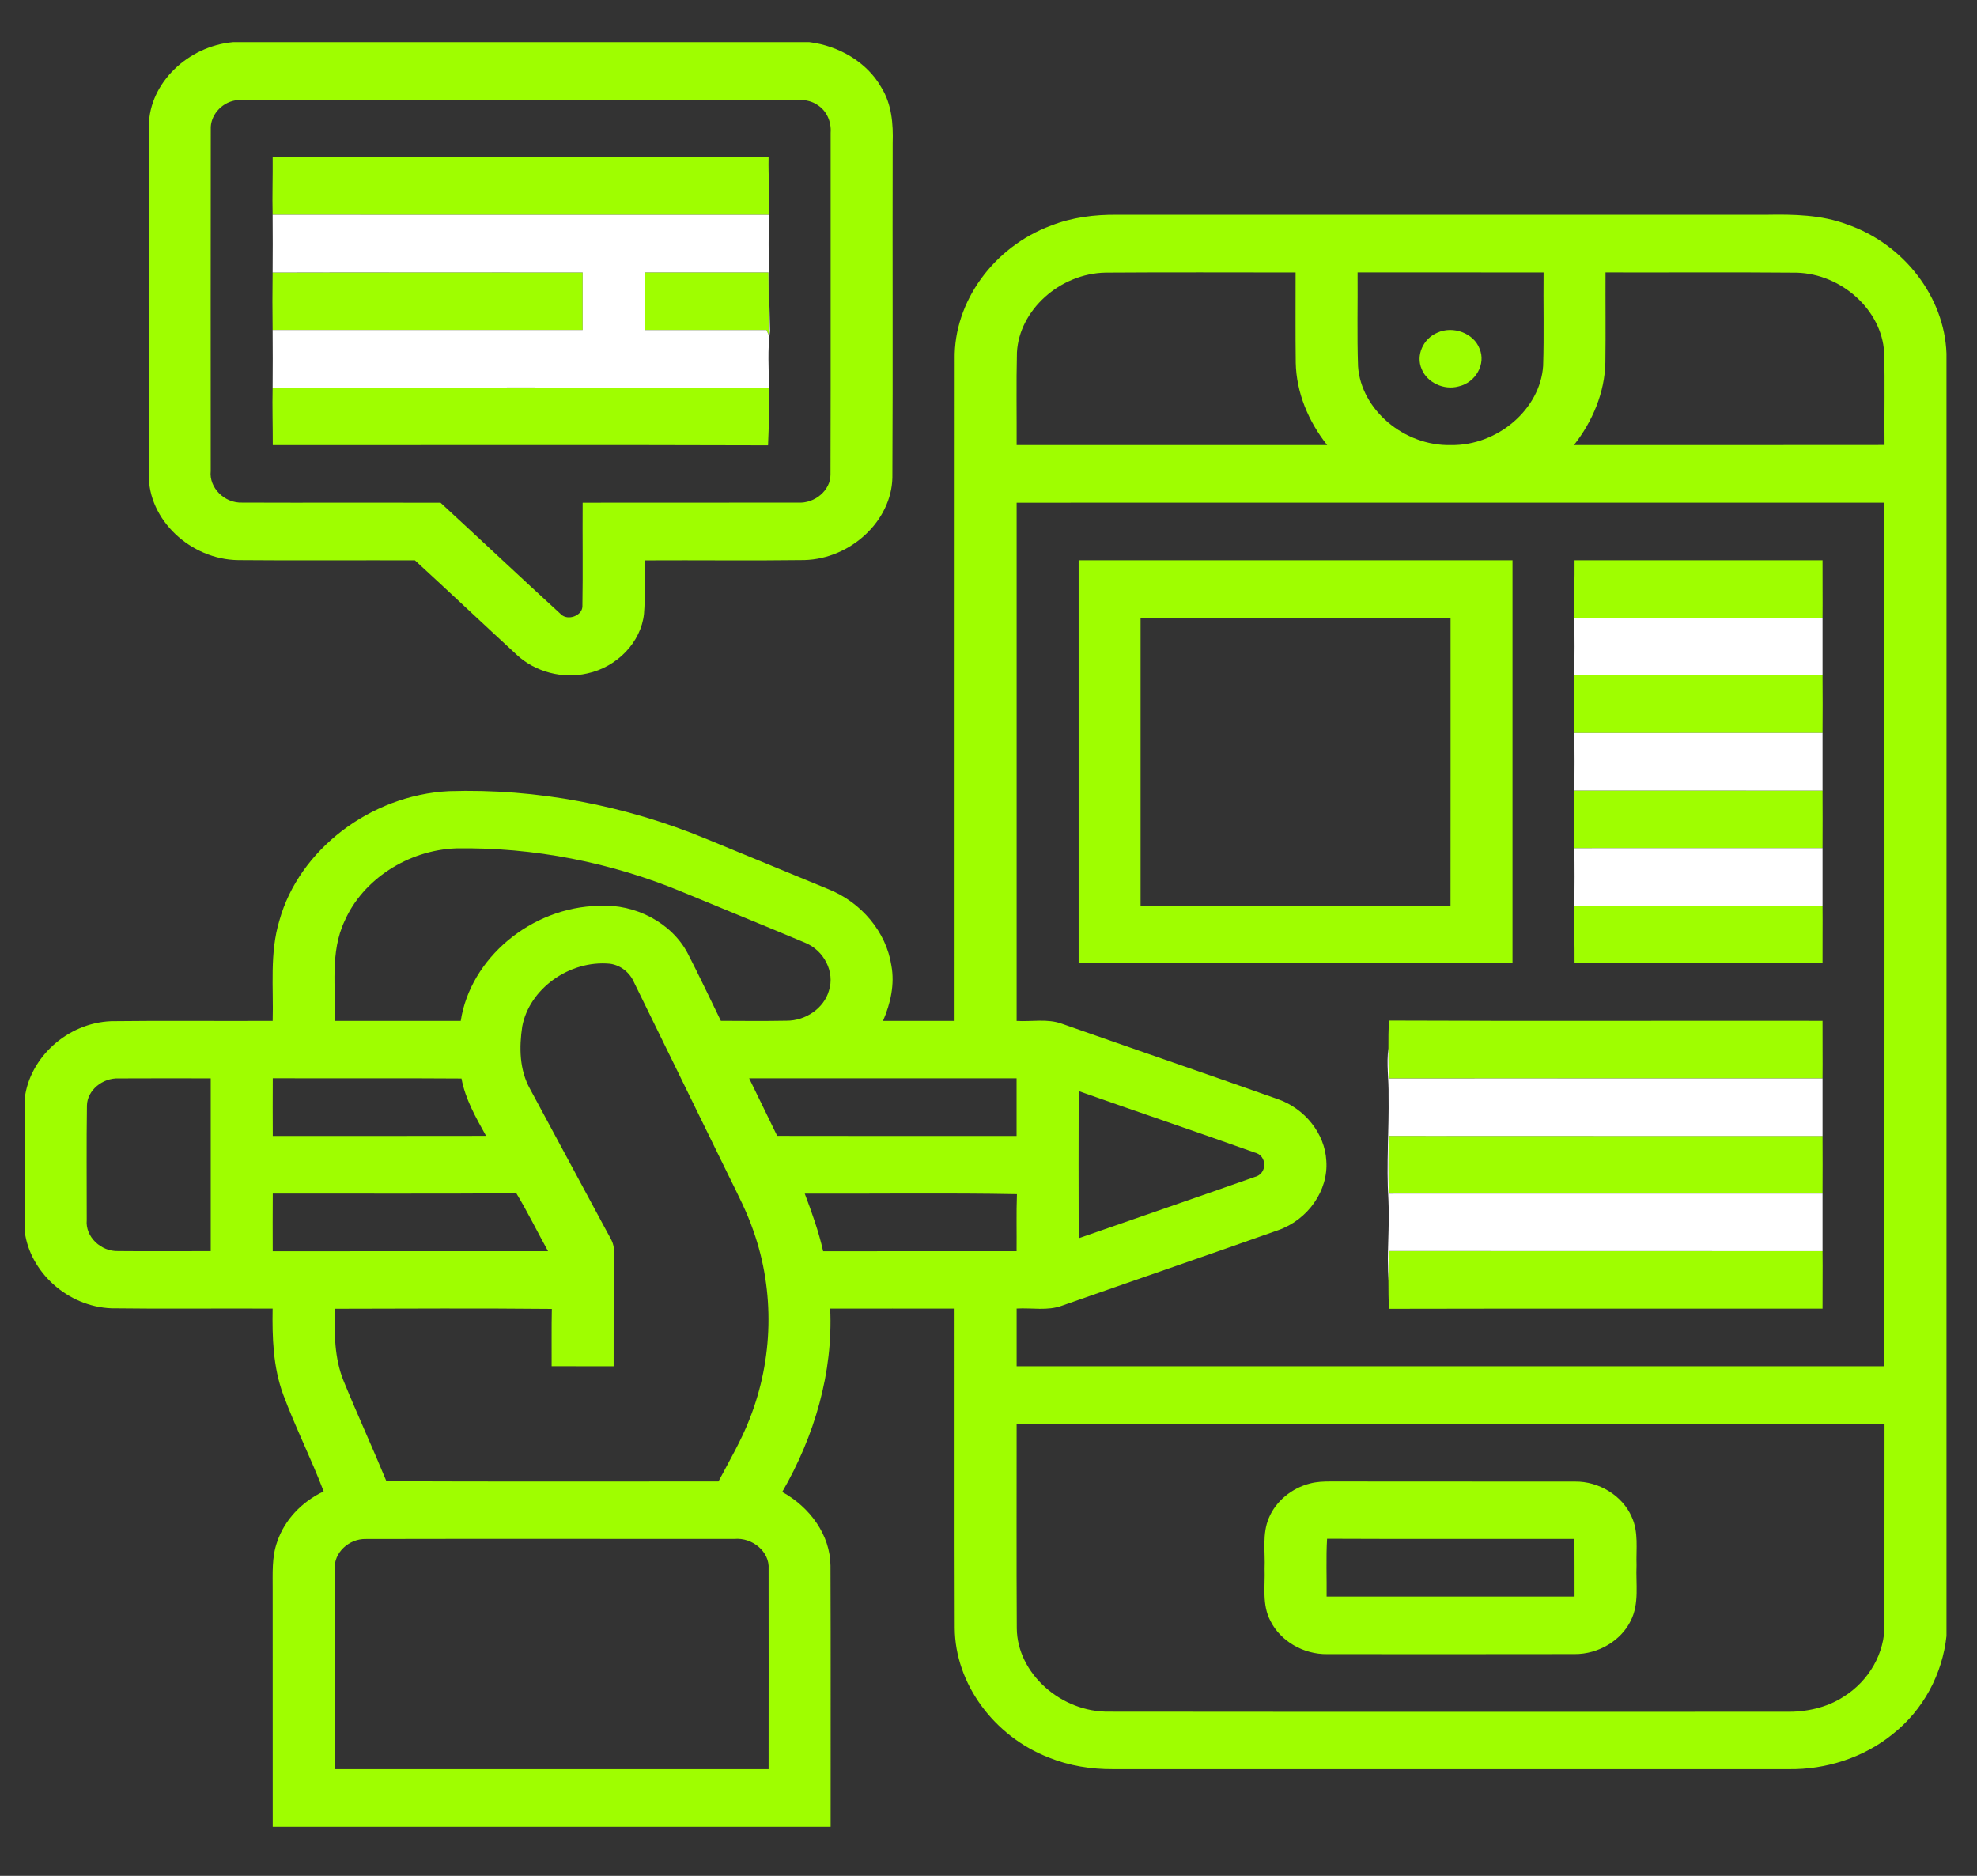 <svg width="39" height="37" viewBox="0 0 39 37" fill="none" xmlns="http://www.w3.org/2000/svg">
<rect x="0" y="0" width="39" height="37" fill="#333333" stroke="none"/>
<path d="M4.6 0.831H15.965C16.552 0.904 17.103 1.228 17.383 1.72C17.592 2.052 17.622 2.446 17.61 2.822C17.604 5.021 17.616 7.221 17.604 9.421C17.587 10.272 16.783 11.023 15.867 11.047C14.817 11.061 13.767 11.047 12.717 11.053C12.709 11.404 12.733 11.756 12.704 12.107C12.647 12.666 12.174 13.157 11.586 13.283C11.098 13.397 10.558 13.252 10.202 12.923C9.526 12.302 8.861 11.672 8.185 11.052C7.025 11.049 5.866 11.058 4.706 11.048C3.755 11.039 2.919 10.245 2.936 9.36C2.933 7.066 2.93 4.771 2.937 2.476C2.945 1.638 3.71 0.908 4.6 0.831ZM4.158 2.551C4.154 4.798 4.157 7.045 4.157 9.292C4.121 9.617 4.425 9.929 4.781 9.914C6.084 9.919 7.387 9.913 8.69 9.916C9.484 10.647 10.269 11.388 11.066 12.117C11.201 12.251 11.485 12.144 11.489 11.963C11.501 11.281 11.489 10.598 11.494 9.916C12.909 9.914 14.324 9.917 15.739 9.914C16.071 9.936 16.385 9.672 16.383 9.361C16.39 7.114 16.383 4.867 16.386 2.62C16.402 2.407 16.313 2.182 16.114 2.063C15.918 1.933 15.665 1.973 15.44 1.966C12.036 1.968 8.631 1.967 5.227 1.967C5.03 1.97 4.833 1.956 4.637 1.981C4.357 2.032 4.145 2.286 4.158 2.551Z" fill="#9FFE00"/>
<path d="M5.379 3.102C8.641 3.101 11.902 3.101 15.162 3.102C15.153 3.48 15.188 3.859 15.169 4.237C11.905 4.237 8.641 4.238 5.378 4.236C5.369 3.858 5.383 3.48 5.379 3.102Z" fill="#9FFE00"/>
<path d="M20.736 4.449C21.146 4.287 21.594 4.231 22.037 4.236C26.305 4.237 30.574 4.237 34.843 4.236C35.379 4.226 35.931 4.236 36.436 4.426C37.561 4.814 38.36 5.863 38.398 6.974V32.269C38.319 33.013 37.944 33.731 37.325 34.214C36.765 34.665 36.025 34.907 35.285 34.896C30.844 34.896 26.403 34.896 21.962 34.896C21.528 34.899 21.091 34.83 20.693 34.668C19.606 34.248 18.839 33.206 18.834 32.109C18.827 30.01 18.834 27.911 18.831 25.812C18.012 25.812 17.195 25.81 16.377 25.812C16.435 27.071 16.07 28.323 15.431 29.428C15.979 29.73 16.378 30.278 16.383 30.882C16.39 32.599 16.384 34.316 16.386 36.033H5.38C5.379 34.475 5.38 32.917 5.379 31.359C5.381 31.042 5.358 30.716 5.468 30.411C5.612 29.982 5.954 29.62 6.385 29.417C6.139 28.772 5.826 28.151 5.586 27.505C5.386 26.961 5.369 26.381 5.378 25.812C4.318 25.806 3.258 25.82 2.198 25.806C1.328 25.772 0.591 25.087 0.488 24.294V21.661C0.585 20.866 1.322 20.177 2.193 20.142C3.255 20.129 4.317 20.142 5.379 20.136C5.398 19.475 5.316 18.8 5.512 18.155C5.899 16.764 7.304 15.684 8.853 15.605C10.589 15.549 12.333 15.887 13.92 16.541C14.726 16.871 15.531 17.206 16.338 17.537C16.994 17.798 17.484 18.386 17.584 19.044C17.653 19.414 17.568 19.792 17.419 20.137C17.89 20.136 18.36 20.137 18.831 20.136C18.833 15.786 18.83 11.435 18.833 7.085C18.813 5.953 19.605 4.866 20.736 4.449ZM20.061 6.952C20.046 7.561 20.058 8.17 20.055 8.779C22.097 8.779 24.139 8.778 26.181 8.779C25.809 8.31 25.573 7.742 25.561 7.156C25.553 6.563 25.559 5.969 25.558 5.374C24.308 5.374 23.058 5.368 21.809 5.377C20.908 5.394 20.105 6.116 20.061 6.952ZM26.781 5.373C26.786 5.991 26.769 6.609 26.79 7.226C26.849 8.082 27.701 8.802 28.624 8.779C29.544 8.792 30.384 8.071 30.441 7.218C30.461 6.604 30.443 5.989 30.45 5.374C29.226 5.372 28.004 5.373 26.781 5.373ZM31.672 5.373C31.669 5.966 31.677 6.558 31.669 7.151C31.657 7.738 31.42 8.307 31.049 8.779C33.092 8.777 35.134 8.781 37.176 8.777C37.169 8.167 37.186 7.558 37.168 6.949C37.122 6.122 36.335 5.402 35.442 5.378C34.185 5.367 32.929 5.376 31.672 5.373ZM20.055 9.916C20.055 13.322 20.054 16.729 20.055 20.137C20.352 20.155 20.665 20.088 20.949 20.193C22.365 20.691 23.785 21.177 25.2 21.677C25.741 21.863 26.136 22.36 26.164 22.895C26.208 23.48 25.803 24.059 25.214 24.265C23.796 24.767 22.373 25.254 20.953 25.753C20.668 25.861 20.354 25.793 20.055 25.811C20.054 26.19 20.055 26.569 20.055 26.948C25.761 26.949 31.468 26.948 37.174 26.948C37.176 21.271 37.176 15.593 37.174 9.915C31.468 9.916 25.761 9.914 20.055 9.916ZM6.799 18.164C6.505 18.786 6.628 19.479 6.603 20.137C7.432 20.137 8.261 20.137 9.089 20.137C9.276 18.907 10.474 17.89 11.819 17.867C12.533 17.824 13.251 18.204 13.565 18.802C13.792 19.242 14.002 19.69 14.22 20.135C14.652 20.137 15.084 20.141 15.516 20.133C15.896 20.135 16.256 19.883 16.352 19.541C16.473 19.171 16.256 18.744 15.875 18.592C15.071 18.254 14.261 17.926 13.455 17.591C12.059 17.012 10.527 16.708 8.997 16.733C8.049 16.768 7.157 17.348 6.799 18.164ZM10.302 20.247C10.24 20.659 10.245 21.102 10.456 21.479C10.958 22.412 11.46 23.345 11.963 24.277C12.03 24.407 12.127 24.534 12.107 24.686C12.104 25.44 12.107 26.194 12.105 26.948C11.697 26.948 11.29 26.949 10.882 26.947C10.884 26.571 10.878 26.194 10.886 25.818C9.458 25.804 8.029 25.812 6.601 25.815C6.596 26.293 6.593 26.785 6.779 27.24C7.05 27.903 7.35 28.555 7.623 29.217C9.806 29.226 11.99 29.22 14.173 29.221C14.388 28.813 14.624 28.413 14.789 27.985C15.254 26.803 15.285 25.476 14.863 24.28C14.736 23.907 14.552 23.555 14.378 23.199C13.755 21.924 13.131 20.65 12.507 19.376C12.427 19.189 12.25 19.039 12.033 19.009C11.227 18.933 10.439 19.511 10.302 20.247ZM1.715 21.806C1.704 22.56 1.712 23.314 1.711 24.068C1.681 24.39 1.986 24.689 2.334 24.677C2.942 24.683 3.549 24.678 4.157 24.678C4.156 23.542 4.157 22.406 4.157 21.27C3.551 21.27 2.946 21.267 2.341 21.271C2.023 21.258 1.72 21.506 1.715 21.806ZM5.381 21.268C5.379 21.647 5.379 22.027 5.381 22.406C6.783 22.404 8.185 22.408 9.588 22.404C9.387 22.043 9.178 21.678 9.104 21.273C7.863 21.264 6.622 21.272 5.381 21.268ZM14.778 21.269C14.961 21.648 15.149 22.025 15.331 22.404C16.905 22.408 18.48 22.405 20.054 22.406C20.055 22.027 20.055 21.648 20.054 21.269C18.295 21.268 16.537 21.269 14.778 21.269ZM21.279 21.521C21.276 22.489 21.276 23.456 21.279 24.424C22.435 24.021 23.594 23.623 24.749 23.216C25.004 23.157 25.003 22.789 24.747 22.732C23.594 22.32 22.433 21.929 21.279 21.521ZM5.381 23.542C5.378 23.921 5.379 24.3 5.38 24.68C7.19 24.679 9.001 24.68 10.811 24.679C10.601 24.299 10.41 23.909 10.186 23.537C8.584 23.549 6.982 23.54 5.381 23.542ZM15.875 23.543C16.016 23.916 16.15 24.292 16.238 24.68C17.51 24.68 18.782 24.68 20.054 24.679C20.058 24.304 20.047 23.929 20.061 23.554C18.666 23.528 17.27 23.549 15.875 23.543ZM20.055 28.085C20.056 29.43 20.05 30.775 20.058 32.119C20.066 33.007 20.933 33.779 21.886 33.762C26.329 33.767 30.772 33.763 35.214 33.764C35.62 33.773 36.035 33.686 36.37 33.466C36.871 33.154 37.183 32.603 37.175 32.043C37.176 30.724 37.174 29.405 37.176 28.086C31.469 28.083 25.762 28.086 20.055 28.085ZM6.604 30.945C6.601 32.262 6.603 33.578 6.603 34.896C9.456 34.896 12.309 34.896 15.162 34.896C15.162 33.58 15.165 32.264 15.162 30.948C15.187 30.608 14.842 30.32 14.483 30.355C12.062 30.355 9.64 30.351 7.22 30.356C6.882 30.346 6.582 30.631 6.604 30.945Z" fill="#9FFE00"/>
<path d="M5.378 5.375C7.417 5.371 9.455 5.373 11.494 5.374C11.494 5.752 11.495 6.13 11.494 6.508C9.455 6.508 7.416 6.51 5.378 6.508C5.373 6.13 5.373 5.753 5.378 5.375Z" fill="#9FFE00"/>
<path d="M12.717 5.373C13.53 5.372 14.345 5.373 15.159 5.373C15.166 5.784 15.162 6.194 15.163 6.605L15.119 6.509C14.318 6.508 13.518 6.509 12.717 6.509C12.715 6.13 12.717 5.752 12.717 5.373Z" fill="#9FFE00"/>
<path d="M28.355 6.562C28.664 6.418 29.076 6.575 29.187 6.878C29.318 7.178 29.11 7.547 28.773 7.622C28.482 7.703 28.15 7.543 28.046 7.281C27.926 7.013 28.072 6.68 28.355 6.562Z" fill="#9FFE00"/>
<path d="M5.378 7.646C8.641 7.642 11.905 7.642 15.168 7.646C15.182 8.025 15.166 8.405 15.151 8.784C11.895 8.773 8.638 8.782 5.381 8.78C5.382 8.402 5.37 8.023 5.378 7.646Z" fill="#9FFE00"/>
<path d="M21.278 11.051C24.131 11.05 26.985 11.05 29.837 11.051C29.838 13.7 29.838 16.35 29.837 18.999C26.985 19 24.131 19 21.278 18.999C21.277 16.35 21.277 13.7 21.278 11.051ZM22.5 12.187C22.5 14.079 22.5 15.971 22.5 17.864C24.539 17.864 26.577 17.864 28.614 17.864C28.616 15.972 28.615 14.079 28.615 12.186C26.577 12.186 24.539 12.185 22.5 12.187Z" fill="#9FFE00"/>
<path d="M31.061 11.051C32.692 11.05 34.322 11.05 35.953 11.051C35.951 11.429 35.957 11.807 35.953 12.186C34.321 12.187 32.689 12.186 31.058 12.186C31.045 11.808 31.066 11.43 31.061 11.051Z" fill="#9FFE00"/>
<path d="M31.058 13.322C32.69 13.322 34.322 13.321 35.953 13.322C35.956 13.7 35.956 14.079 35.953 14.457C34.322 14.458 32.69 14.457 31.058 14.458C31.051 14.079 31.052 13.7 31.058 13.322Z" fill="#9FFE00"/>
<path d="M31.058 15.593C32.689 15.593 34.321 15.592 35.953 15.594C35.955 15.972 35.955 16.35 35.953 16.728C34.321 16.729 32.689 16.729 31.058 16.729C31.052 16.35 31.052 15.971 31.058 15.593Z" fill="#9FFE00"/>
<path d="M31.058 17.864C32.689 17.864 34.321 17.863 35.953 17.865C35.957 18.243 35.951 18.621 35.953 18.999C34.322 19 32.692 19 31.061 18.999C31.066 18.621 31.045 18.242 31.058 17.864Z" fill="#9FFE00"/>
<path d="M27.389 20.678C27.39 20.495 27.386 20.312 27.404 20.13C30.253 20.142 33.103 20.131 35.953 20.135C35.951 20.514 35.957 20.892 35.953 21.27C33.101 21.272 30.248 21.269 27.396 21.271C27.392 21.073 27.39 20.875 27.389 20.678Z" fill="#9FFE00"/>
<path d="M27.396 22.405C30.248 22.407 33.101 22.405 35.953 22.406C35.955 22.784 35.955 23.163 35.953 23.541C33.1 23.543 30.248 23.541 27.395 23.542C27.389 23.163 27.389 22.784 27.396 22.405Z" fill="#9FFE00"/>
<path d="M27.396 24.676C30.249 24.679 33.101 24.676 35.953 24.678C35.958 25.056 35.951 25.434 35.953 25.813C33.101 25.816 30.25 25.809 27.398 25.816C27.391 25.632 27.389 25.448 27.389 25.263C27.39 25.067 27.392 24.872 27.396 24.676Z" fill="#9FFE00"/>
<path d="M25.842 29.261C25.974 29.226 26.113 29.221 26.251 29.221C27.857 29.224 29.462 29.221 31.067 29.223C31.547 29.216 32.008 29.506 32.187 29.917C32.329 30.219 32.273 30.556 32.284 30.875C32.267 31.239 32.343 31.627 32.169 31.969C31.978 32.361 31.53 32.628 31.066 32.626C29.439 32.629 27.811 32.628 26.182 32.627C25.714 32.634 25.26 32.37 25.064 31.976C24.891 31.654 24.959 31.287 24.947 30.941C24.961 30.608 24.895 30.259 25.031 29.94C25.168 29.613 25.477 29.354 25.842 29.261ZM26.179 30.351C26.157 30.73 26.174 31.111 26.17 31.491C27.8 31.491 29.43 31.491 31.061 31.491C31.06 31.112 31.062 30.732 31.059 30.354C29.432 30.352 27.805 30.359 26.179 30.351Z" fill="#9FFE00"/>
<path d="M5.378 4.236C8.641 4.238 11.905 4.237 15.169 4.237C15.152 5.001 15.173 5.767 15.19 6.53C15.138 6.899 15.168 7.274 15.168 7.646C11.905 7.642 8.641 7.643 5.378 7.646C5.381 7.267 5.381 6.887 5.378 6.508C7.416 6.51 9.455 6.508 11.494 6.508C11.495 6.13 11.494 5.752 11.494 5.374C9.455 5.373 7.417 5.37 5.378 5.375C5.381 4.996 5.381 4.615 5.378 4.236ZM12.717 5.373C12.717 5.752 12.715 6.13 12.717 6.509C13.518 6.509 14.318 6.508 15.119 6.509L15.163 6.604C15.162 6.194 15.166 5.784 15.159 5.373C14.345 5.372 13.53 5.372 12.717 5.373Z" fill="white"/>
<path d="M31.058 12.187C32.689 12.187 34.321 12.187 35.953 12.187C35.952 12.565 35.952 12.944 35.953 13.322C34.321 13.322 32.689 13.322 31.057 13.322C31.062 12.944 31.062 12.565 31.058 12.187Z" fill="white"/>
<path d="M31.058 14.458C32.689 14.457 34.321 14.458 35.953 14.457C35.952 14.836 35.952 15.215 35.953 15.594C34.321 15.592 32.689 15.593 31.058 15.593C31.062 15.214 31.062 14.836 31.058 14.458Z" fill="white"/>
<path d="M31.057 16.729C32.689 16.729 34.321 16.729 35.953 16.728C35.952 17.107 35.952 17.486 35.953 17.864C34.321 17.863 32.689 17.864 31.058 17.864C31.062 17.486 31.063 17.107 31.057 16.729Z" fill="white"/>
<path d="M27.389 20.678C27.39 20.875 27.392 21.074 27.396 21.272C30.248 21.27 33.101 21.272 35.953 21.271C35.952 21.649 35.952 22.028 35.953 22.407C33.101 22.405 30.248 22.408 27.396 22.405C27.389 22.784 27.389 23.164 27.395 23.543C30.248 23.541 33.1 23.543 35.953 23.542C35.952 23.921 35.952 24.299 35.953 24.678C33.101 24.676 30.249 24.679 27.396 24.676C27.392 24.872 27.39 25.067 27.389 25.264C27.355 24.731 27.416 24.195 27.389 23.661C27.346 22.974 27.403 22.286 27.392 21.599C27.398 21.292 27.347 20.984 27.389 20.678Z" fill="white"/>
</svg>
